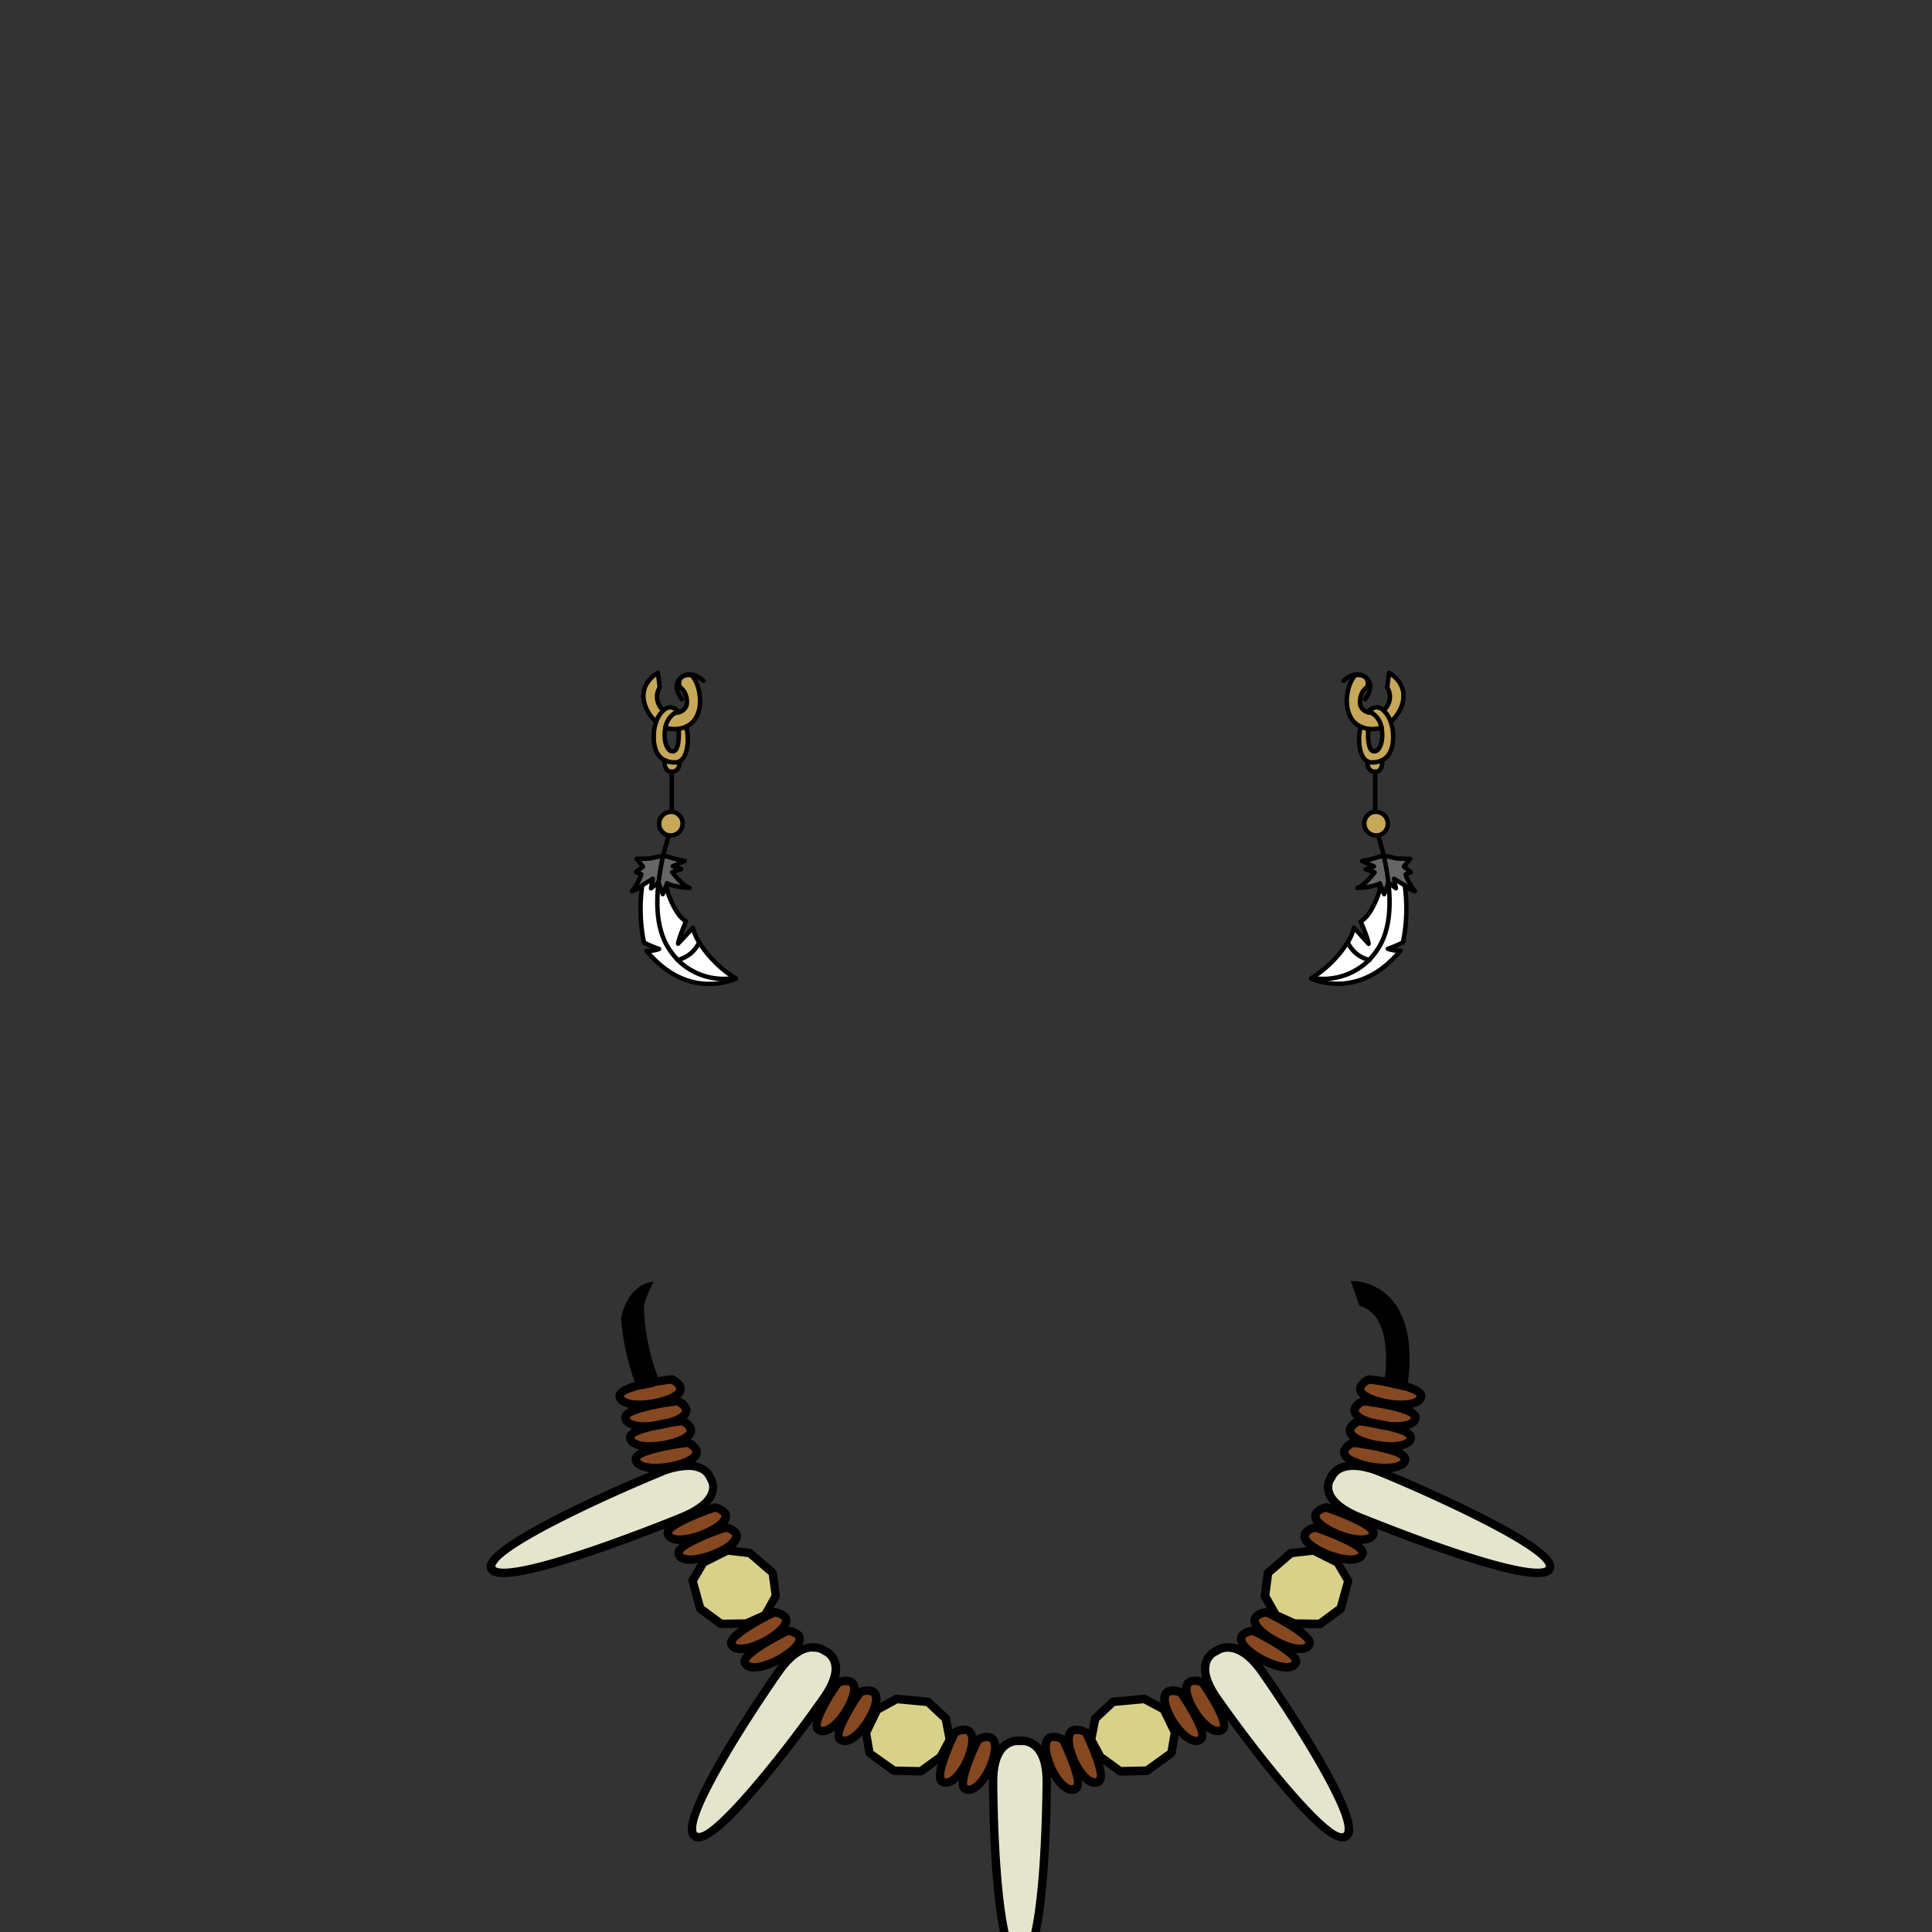 <svg id="jewelry" xmlns="http://www.w3.org/2000/svg" viewBox="0 0 432 432">
  <rect x="0" y="0" width="432" height="432" fill="#333333" stroke="none"/>
  <defs>
    <style>.BUNTAI_BADGER_JEWELRY_BADGER_JEWELRY_1_cls-1{fill:#d8d189;}.BUNTAI_BADGER_JEWELRY_BADGER_JEWELRY_1_cls-2{fill:#e5e5cd;}.BUNTAI_BADGER_JEWELRY_BADGER_JEWELRY_1_cls-3{fill:#864821;}.BUNTAI_BADGER_JEWELRY_BADGER_JEWELRY_1_cls-4{fill:#fff;}.BUNTAI_BADGER_JEWELRY_BADGER_JEWELRY_1_cls-5{fill:#666;}.BUNTAI_BADGER_JEWELRY_BADGER_JEWELRY_1_cls-6{fill:#c7a858;}.BUNTAI_BADGER_JEWELRY_BADGER_JEWELRY_1_cls-7{fill:none;stroke:#000;stroke-linecap:round;stroke-linejoin:round;}</style>
  </defs>
  <polygon class="BUNTAI_BADGER_JEWELRY_BADGER_JEWELRY_1_cls-1" points="207.49 380.58 200.48 379.92 196.12 382.26 193.63 387.41 194.43 392.01 199.89 395.96 205.88 396.1 210.31 392.88 212.38 389.04 211.46 384.31 207.49 380.58" />
  <polygon class="BUNTAI_BADGER_JEWELRY_BADGER_JEWELRY_1_cls-1" points="167.68 347.3 162.66 346.72 157.27 349.42 154.85 353.52 156.57 359.7 161.24 363.15 166.88 363.07 171.07 361.18 173.49 356.91 172.8 351.73 167.68 347.3" />
  <polygon class="BUNTAI_BADGER_JEWELRY_BADGER_JEWELRY_1_cls-1" points="255.87 379.92 248.86 380.58 244.88 384.31 243.96 389.04 246.04 392.88 250.46 396.1 256.46 395.96 261.92 392.01 262.72 387.41 260.23 382.26 255.87 379.92" />
  <polygon class="BUNTAI_BADGER_JEWELRY_BADGER_JEWELRY_1_cls-1" points="299.08 349.42 293.69 346.72 288.67 347.3 283.55 351.73 282.86 356.91 285.27 361.18 289.47 363.07 295.11 363.15 299.78 359.7 301.49 353.52 299.08 349.42" />
  <path class="BUNTAI_BADGER_JEWELRY_BADGER_JEWELRY_1_cls-2" d="M228.06,389.28s-6-1-6,9c0,0,.06,40.22,6,40.22s6-40.22,6-40.22C234.05,388.32,228.06,389.28,228.06,389.28Z" />
  <path class="BUNTAI_BADGER_JEWELRY_BADGER_JEWELRY_1_cls-2" d="M184.46,369.22s-4.47-3.79-10.35,4.59c0,0-23.68,33.85-18.68,36.8s28.76-30.85,28.76-30.85C190.07,371.38,184.46,369.22,184.46,369.22Z" />
  <path class="BUNTAI_BADGER_JEWELRY_BADGER_JEWELRY_1_cls-2" d="M158.82,330.59s-1.5-5.41-11.41-1.33c0,0-40,16.53-37.55,21.49s42.46-11.45,42.46-11.45C162.23,335.22,158.82,330.59,158.82,330.59Z" />
  <path class="BUNTAI_BADGER_JEWELRY_BADGER_JEWELRY_1_cls-2" d="M271.89,369.22s-5.61,2.16.26,10.54c0,0,23.78,33.79,28.77,30.85s-18.68-36.8-18.68-36.8C276.36,365.43,271.89,369.22,271.89,369.22Z" />
  <path class="BUNTAI_BADGER_JEWELRY_BADGER_JEWELRY_1_cls-2" d="M308.94,329.26c-9.91-4.08-11.41,1.33-11.41,1.33s-3.41,4.63,6.5,8.71c0,0,40,16.42,42.46,11.45S308.94,329.26,308.94,329.26Z" />
  <path class="BUNTAI_BADGER_JEWELRY_BADGER_JEWELRY_1_cls-3" d="M190.07,375.94a4,4,0,0,0-2.61.25s-6.45,9.22-4.39,10.56,5.42-2.32,7-5.62S191.18,376.37,190.07,375.94Z" />
  <path class="BUNTAI_BADGER_JEWELRY_BADGER_JEWELRY_1_cls-3" d="M194.93,378.15a4,4,0,0,0-2.61.26s-6.45,9.22-4.39,10.56,5.42-2.32,7-5.63S196,378.59,194.93,378.15Z" />
  <path class="BUNTAI_BADGER_JEWELRY_BADGER_JEWELRY_1_cls-3" d="M216.09,386.83a4,4,0,0,0-2.55.58s-5,9.94-2.78,11,5-3,6.1-6.44S217.25,387.13,216.09,386.83Z" />
  <path class="BUNTAI_BADGER_JEWELRY_BADGER_JEWELRY_1_cls-3" d="M221.23,388.42a4,4,0,0,0-2.55.58s-5,9.94-2.78,11,5-3,6.1-6.45S222.39,388.72,221.23,388.42Z" />
  <path class="BUNTAI_BADGER_JEWELRY_BADGER_JEWELRY_1_cls-3" d="M162.06,338.33a3.81,3.81,0,0,0-2.24-1.26s-11.24,3.72-10.49,5.94,5.84,1.18,9.29-.56S162.65,339.29,162.06,338.33Z" />
  <path class="BUNTAI_BADGER_JEWELRY_BADGER_JEWELRY_1_cls-3" d="M164.45,342.8a3.77,3.77,0,0,0-2.25-1.26s-11.23,3.72-10.49,5.93,5.85,1.19,9.29-.55S165,343.76,164.45,342.8Z" />
  <path class="BUNTAI_BADGER_JEWELRY_BADGER_JEWELRY_1_cls-3" d="M175.48,361.49a3.85,3.85,0,0,0-2.4-1s-10.58,5.09-9.52,7.19,6,.44,9.12-1.72S176.21,362.38,175.48,361.49Z" />
  <path class="BUNTAI_BADGER_JEWELRY_BADGER_JEWELRY_1_cls-3" d="M176.1,364.66s-10.58,5.08-9.51,7.18,6,.45,9.12-1.71,3.53-3.63,2.8-4.51A3.87,3.87,0,0,0,176.1,364.66Z" />
  <path class="BUNTAI_BADGER_JEWELRY_BADGER_JEWELRY_1_cls-3" d="M150.1,322.77c3.78-1,4.68-2.28,4.34-3.33s-1.89-1.68-1.89-1.68-1.49.18-3.39.5c3.68-1,4.58-2.25,4.23-3.3s-1.89-1.67-1.89-1.67-11.85,1.39-11.65,3.7c.16,1.8,3.37,2.2,6.58,1.81-2.86.63-5.63,1.53-5.53,2.66C141.1,323.77,146.32,323.78,150.1,322.77Z" />
  <path class="BUNTAI_BADGER_JEWELRY_BADGER_JEWELRY_1_cls-3" d="M155.71,324.27c-.35-1.06-1.89-1.67-1.89-1.67S142,324,142.17,326.3s5.42,2.32,9.2,1.31S156.05,325.33,155.71,324.27Z" />
  <path class="BUNTAI_BADGER_JEWELRY_BADGER_JEWELRY_1_cls-3" d="M147.78,313.46c3.78-1,4.69-2.28,4.34-3.33s-1.89-1.68-1.89-1.68-11.85,1.39-11.65,3.7S144,314.47,147.78,313.46Z" />
  <path class="BUNTAI_BADGER_JEWELRY_BADGER_JEWELRY_1_cls-3" d="M266.27,375.94c-1.1.43-1.58,1.88,0,5.19s5,7,7,5.62-4.39-10.56-4.39-10.56A4,4,0,0,0,266.27,375.94Z" />
  <path class="BUNTAI_BADGER_JEWELRY_BADGER_JEWELRY_1_cls-3" d="M261.42,378.15c-1.11.44-1.59,1.89,0,5.19s4.94,7,7,5.63S264,378.41,264,378.41A4,4,0,0,0,261.42,378.15Z" />
  <path class="BUNTAI_BADGER_JEWELRY_BADGER_JEWELRY_1_cls-3" d="M240.26,386.83c-1.17.3-1.85,1.68-.77,5.15s3.86,7.52,6.1,6.44-2.78-11-2.78-11A4,4,0,0,0,240.26,386.83Z" />
  <path class="BUNTAI_BADGER_JEWELRY_BADGER_JEWELRY_1_cls-3" d="M235.12,388.42c-1.17.3-1.85,1.67-.77,5.14s3.86,7.53,6.1,6.45-2.78-11-2.78-11A4,4,0,0,0,235.12,388.42Z" />
  <path class="BUNTAI_BADGER_JEWELRY_BADGER_JEWELRY_1_cls-3" d="M296.53,337.07a3.81,3.81,0,0,0-2.24,1.26c-.59,1,0,2.38,3.44,4.12s8.55,2.77,9.29.56S296.53,337.07,296.53,337.07Z" />
  <path class="BUNTAI_BADGER_JEWELRY_BADGER_JEWELRY_1_cls-3" d="M294.14,341.54a3.75,3.75,0,0,0-2.24,1.26c-.59,1,0,2.38,3.44,4.12s8.55,2.77,9.29.55S294.14,341.54,294.14,341.54Z" />
  <path class="BUNTAI_BADGER_JEWELRY_BADGER_JEWELRY_1_cls-3" d="M283.27,360.53a3.87,3.87,0,0,0-2.41,1c-.72.89-.35,2.36,2.8,4.51s8.06,3.82,9.13,1.72S283.27,360.53,283.27,360.53Z" />
  <path class="BUNTAI_BADGER_JEWELRY_BADGER_JEWELRY_1_cls-3" d="M280.24,364.66a3.85,3.85,0,0,0-2.4,1c-.73.88-.36,2.36,2.8,4.51s8.05,3.82,9.12,1.71S280.24,364.66,280.24,364.66Z" />
  <path class="BUNTAI_BADGER_JEWELRY_BADGER_JEWELRY_1_cls-3" d="M302.53,322.6s-1.54.61-1.89,1.67.56,2.33,4.34,3.34,9,1,9.2-1.31S302.53,322.6,302.53,322.6Z" />
  <path class="BUNTAI_BADGER_JEWELRY_BADGER_JEWELRY_1_cls-3" d="M306.12,308.45s-1.55.62-1.89,1.68.56,2.32,4.33,3.33,9,1,9.2-1.31S306.12,308.45,306.12,308.45Z" />
  <path class="BUNTAI_BADGER_JEWELRY_BADGER_JEWELRY_1_cls-3" d="M304.85,313.29s-1.55.61-1.89,1.67.55,2.3,4.23,3.3c-1.9-.32-3.39-.5-3.39-.5s-1.54.62-1.89,1.68.56,2.32,4.34,3.33,9,1,9.2-1.31c.1-1.13-2.67-2-5.53-2.66,3.2.39,6.42,0,6.57-1.81C316.69,314.68,304.85,313.29,304.85,313.29Z" />
  <path d="M228.06,439.44c-2.14,0-4.77-2.38-6.17-21-.75-10-.77-20.08-.77-20.18,0-4.09,1-7,2.88-8.62a5.64,5.64,0,0,1,4.06-1.33,5.58,5.58,0,0,1,4.05,1.33c1.91,1.63,2.88,4.53,2.88,8.62,0,.1,0,10.21-.77,20.18C232.82,437.06,230.19,439.44,228.06,439.44Zm-.44-49.24a3.71,3.71,0,0,0-2.42.92c-1.44,1.25-2.2,3.72-2.2,7.16,0,.1,0,10.14.77,20.05,1.41,18.68,4,19.22,4.29,19.22s2.87-.54,4.28-19.22c.74-9.91.77-19.95.77-20.05,0-3.44-.76-5.91-2.2-7.16a3.61,3.61,0,0,0-2.71-.91,1.4,1.4,0,0,1-.29,0Z" />
  <path d="M156.14,411.74a2.26,2.26,0,0,1-2.26-1.89c-1.41-6.5,17.32-33.52,19.46-36.58,2.46-3.51,5-5.46,7.64-5.8a5.57,5.57,0,0,1,4,.93,5,5,0,0,1,2.64,3.08c.72,2.36-.16,5.33-2.61,8.82-.06.09-6,8.57-12.56,16.58C162.52,409.06,158.31,411.74,156.14,411.74Zm25.63-42.43a4.22,4.22,0,0,0-.6,0c-2,.28-4.19,2-6.29,5-8.21,11.75-20.1,30.79-19.16,35.1.06.27.15.33.18.34a.77.77,0,0,0,.4.1c3.33,0,16.37-15.39,27.12-30.67,2.06-2.94,2.88-5.41,2.36-7.16a3.14,3.14,0,0,0-1.67-2,.79.79,0,0,1-.25-.15A3.54,3.54,0,0,0,181.77,369.31Z" />
  <path d="M112.59,352.64c-2.32,0-3.18-.66-3.58-1.47a2.17,2.17,0,0,1,0-1.77c2.31-6.08,34.42-19.5,38.07-21,4.29-1.77,7.68-2.07,10.08-.9a5,5,0,0,1,2.54,2.69,4.67,4.67,0,0,1,.48,3.67c-.68,2.43-3.19,4.56-7.47,6.32-.1,0-10.15,4.16-20.37,7.61C121.48,351.44,115.72,352.64,112.59,352.64Zm41.21-23.95a16.12,16.12,0,0,0-6,1.45c-14.05,5.8-35.5,15.9-37,19.93a.48.48,0,0,0,0,.27c.05.09,1.38,2.28,21-4.34,10.17-3.44,20.17-7.53,20.27-7.58,4.62-1.9,6-3.81,6.37-5.08a2.67,2.67,0,0,0-.27-2.18.94.94,0,0,1-.15-.3,3.08,3.08,0,0,0-1.66-1.7A5.79,5.79,0,0,0,153.8,328.69Z" />
  <path d="M205.88,397h0l-6-.14a.91.91,0,0,1-.53-.18l-5.47-3.94a.93.93,0,0,1-.37-.61l-.8-4.6a.87.87,0,0,1,.08-.57l2.49-5.15a1.08,1.08,0,0,1,.4-.42l4.37-2.34a1,1,0,0,1,.53-.11l7,.66a1,1,0,0,1,.56.25l4,3.73a1,1,0,0,1,.28.51l.92,4.73a.92.92,0,0,1-.1.63l-2.07,3.84a.93.93,0,0,1-.28.31l-4.42,3.22A1,1,0,0,1,205.88,397Zm-5.68-2,5.39.12,4-2.9,1.81-3.35-.79-4.1-3.52-3.3-6.4-.6L196.83,383l-2.22,4.6.68,3.92Z" />
  <path d="M161.24,364.09a.94.94,0,0,1-.56-.18L156,360.46a1,1,0,0,1-.35-.51L154,353.77A.93.93,0,0,1,154,353l2.42-4.1a.87.87,0,0,1,.39-.37l5.39-2.69a1,1,0,0,1,.53-.09l5,.57a1,1,0,0,1,.51.23l5.13,4.42a1,1,0,0,1,.32.59l.68,5.18a.93.93,0,0,1-.11.59l-2.41,4.27a.9.9,0,0,1-.44.4l-4.19,1.89a1,1,0,0,1-.38.08l-5.64.08Zm-3.85-5,4.15,3.07,5.13-.07,3.74-1.68,2.1-3.73-.6-4.51-4.63-4-4.45-.52-4.89,2.45-2.07,3.51Z" />
  <path d="M300.21,411.74c-2.17,0-6.38-2.68-16.28-14.86-6.51-8-12.49-16.49-12.55-16.58-2.45-3.49-3.33-6.46-2.61-8.82a5,5,0,0,1,2.63-3.08,5.62,5.62,0,0,1,4-.93c2.61.34,5.18,2.29,7.64,5.8,2.14,3.06,20.87,30.08,19.46,36.58a2.29,2.29,0,0,1-1.07,1.57A2.26,2.26,0,0,1,300.21,411.74Zm-28-41.65a3.14,3.14,0,0,0-1.67,2c-.51,1.75.31,4.22,2.37,7.16,11.24,16,25,32.08,27.51,30.57,0,0,.13-.07.19-.34.93-4.31-10.95-23.35-19.16-35.1-2.1-3-4.28-4.72-6.3-5a3.64,3.64,0,0,0-2.68.59A1,1,0,0,1,272.23,370.09Zm-.34-.87h0Z" />
  <path d="M343.75,352.64c-3.12,0-8.88-1.2-19.71-4.86-10.22-3.45-20.27-7.57-20.37-7.61-4.28-1.76-6.79-3.89-7.47-6.32a4.68,4.68,0,0,1,.47-3.67,5.07,5.07,0,0,1,2.55-2.69c2.39-1.17,5.78-.87,10.08.9,3.65,1.51,35.76,14.93,38.06,21a2.17,2.17,0,0,1,0,1.77C346.94,352,346.07,352.64,343.75,352.64Zm-45.46-21.49a2.71,2.71,0,0,0-.26,2.23c.37,1.26,1.77,3.16,6.36,5.05.1,0,10.1,4.13,20.26,7.57,19.61,6.62,20.94,4.43,21,4.34a.48.48,0,0,0,0-.27c-1.53-4-23-14.13-37-19.93-4.65-1.92-7.18-1.59-8.48-1a3.17,3.17,0,0,0-1.67,1.7A1.11,1.11,0,0,1,298.29,331.15Zm-.76-.56h0Z" />
  <path d="M250.46,397a1,1,0,0,1-.55-.18l-4.42-3.22a.84.84,0,0,1-.28-.31l-2.08-3.84a1,1,0,0,1-.09-.63l.92-4.73a.89.89,0,0,1,.28-.51l4-3.73a1,1,0,0,1,.55-.25l7-.66a1,1,0,0,1,.53.11l4.37,2.34a1.08,1.08,0,0,1,.4.42l2.49,5.15a.87.87,0,0,1,.08.57l-.8,4.6a1,1,0,0,1-.38.61L257,396.72a.91.91,0,0,1-.53.18l-6,.14Zm-3.69-4.8,4,2.9,5.39-.12,4.91-3.55.68-3.92-2.23-4.6-3.84-2.06-6.4.6-3.52,3.3-.8,4.1Z" />
  <path d="M295.11,364.09h0l-5.64-.08a1,1,0,0,1-.37-.08L284.89,362a.9.9,0,0,1-.44-.4L282,357.37a.93.93,0,0,1-.11-.59l.68-5.18a.92.92,0,0,1,.32-.59l5.12-4.42a1,1,0,0,1,.51-.23l5-.57a1,1,0,0,1,.53.09l5.39,2.69a.93.93,0,0,1,.39.37l2.42,4.1a.93.93,0,0,1,.09.73L300.69,360a1,1,0,0,1-.35.51l-4.67,3.45A.94.94,0,0,1,295.11,364.09Zm-5.43-2,5.12.07,4.15-3.07,1.53-5.48-2.07-3.51-4.89-2.45-4.45.52-4.64,4-.59,4.51,2.1,3.73Z" />
  <path d="M184,388a2.71,2.71,0,0,1-1.49-.44,1.82,1.82,0,0,1-.78-1.22c-.53-2.71,4-9.36,4.92-10.67a.91.91,0,0,1,.38-.32,4.84,4.84,0,0,1,3.35-.27,2.42,2.42,0,0,1,1.4,1.4c.47,1.18.17,2.84-.9,5.08-1.23,2.58-3.64,5.66-6,6.31A3.09,3.09,0,0,1,184,388Zm4-11c-2.79,4-4.85,8.22-4.45,9.06a1.1,1.1,0,0,0,.8,0c1.45-.41,3.56-2.75,4.79-5.32,1.12-2.32,1-3.27.84-3.57a.5.5,0,0,0-.33-.33A2.67,2.67,0,0,0,188.08,377Z" />
  <path d="M188.9,390.2a2.71,2.71,0,0,1-1.49-.44,1.81,1.81,0,0,1-.78-1.22c-.53-2.72,4-9.37,4.92-10.67a.85.85,0,0,1,.38-.32,4.82,4.82,0,0,1,3.35-.28,2.44,2.44,0,0,1,1.4,1.4c.46,1.19.17,2.85-.9,5.08-1.24,2.58-3.64,5.66-6,6.32A3.48,3.48,0,0,1,188.9,390.2Zm4-11c-2.78,4-4.84,8.21-4.44,9.05a1.07,1.07,0,0,0,.79,0c1.46-.41,3.57-2.74,4.8-5.32,1.11-2.32,1-3.27.84-3.57a.54.54,0,0,0-.33-.33A2.75,2.75,0,0,0,192.93,379.18Z" />
  <path d="M211.52,399.54a2.81,2.81,0,0,1-1.17-.26,1.86,1.86,0,0,1-.95-1.12c-.9-2.64,2.59-9.77,3.3-11.17a.9.9,0,0,1,.34-.38,4.72,4.72,0,0,1,3.28-.69,2.47,2.47,0,0,1,1.59,1.21c.63,1.12.58,2.79-.15,5.13-.84,2.69-2.75,6-5,7A3.21,3.21,0,0,1,211.52,399.54Zm2.73-11.45c-2.13,4.29-3.57,8.78-3,9.52a1.06,1.06,0,0,0,.82-.07c1.37-.6,3.1-3.17,3.93-5.84.76-2.43.47-3.36.31-3.64a.62.62,0,0,0-.41-.31A2.75,2.75,0,0,0,214.25,388.09Z" />
  <path d="M216.66,401.13a2.67,2.67,0,0,1-1.17-.27,1.83,1.83,0,0,1-1-1.12c-.9-2.63,2.59-9.76,3.3-11.17a1,1,0,0,1,.34-.37,4.79,4.79,0,0,1,3.28-.69,2.44,2.44,0,0,1,1.59,1.21c.63,1.12.58,2.79-.15,5.12-.83,2.7-2.75,6-5,7A3.11,3.11,0,0,1,216.66,401.13Zm2.74-11.45c-2.14,4.28-3.58,8.77-3.05,9.52a1,1,0,0,0,.82-.08c1.37-.59,3.1-3.16,3.93-5.84.76-2.42.47-3.35.31-3.63a.59.59,0,0,0-.41-.31A2.64,2.64,0,0,0,219.4,389.68Z" />
  <path d="M152,345.21a5.3,5.3,0,0,1-2-.34,2.55,2.55,0,0,1-1.54-1.56,1.75,1.75,0,0,1,.12-1.35c1.23-2.45,9.35-5.25,11-5.78a.9.9,0,0,1,.46,0,4.55,4.55,0,0,1,2.88,1.69,2.22,2.22,0,0,1,.25,1.83c-.35,1.23-1.68,2.42-4.07,3.62A17.18,17.18,0,0,1,152,345.21Zm-1.75-2.43a.73.73,0,0,0,.43.35c1.37.56,4.74-.12,7.51-1.52,2.61-1.32,3-2.21,3.11-2.46a.38.38,0,0,0-.05-.33,2.55,2.55,0,0,0-1.38-.77C155.05,339.67,150.66,341.83,150.25,342.78Z" />
  <path d="M154.39,349.68a5.36,5.36,0,0,1-2-.34,2.58,2.58,0,0,1-1.53-1.57,1.75,1.75,0,0,1,.12-1.35c1.23-2.45,9.35-5.24,11-5.77a.9.9,0,0,1,.46,0,4.6,4.6,0,0,1,2.88,1.69,2.28,2.28,0,0,1,.25,1.84c-.35,1.23-1.68,2.41-4.07,3.62A17.18,17.18,0,0,1,154.39,349.68Zm-1.75-2.43a.76.76,0,0,0,.43.35c1.37.55,4.73-.13,7.51-1.52,2.61-1.32,3-2.22,3.1-2.46a.35.35,0,0,0,0-.33,2.54,2.54,0,0,0-1.39-.77C157.44,344.14,153,346.3,152.64,347.25Z" />
  <path d="M165.64,369.63a4.66,4.66,0,0,1-1.15-.13,2.62,2.62,0,0,1-1.77-1.36,1.7,1.7,0,0,1-.07-1.37c.88-2.59,8.5-6.36,10-7.09a.89.89,0,0,1,.45-.09,4.65,4.65,0,0,1,3.09,1.3,2.28,2.28,0,0,1,.51,1.81c-.18,1.26-1.33,2.6-3.51,4.08S168,369.63,165.64,369.63Zm-1.2-2.28a.81.81,0,0,0,.52.32c1.44.37,4.67-.73,7.19-2.44,2.37-1.62,2.66-2.55,2.7-2.8a.42.42,0,0,0-.09-.34,2.78,2.78,0,0,0-1.51-.6C168.74,363.69,164.71,366.37,164.44,367.35Z" />
  <path d="M168.66,373.76a4.19,4.19,0,0,1-1.14-.14,2.58,2.58,0,0,1-1.77-1.35,1.7,1.7,0,0,1-.07-1.37c.88-2.59,8.5-6.36,10-7.09a1,1,0,0,1,.46-.09,4.68,4.68,0,0,1,3.09,1.3,2.32,2.32,0,0,1,.51,1.81c-.18,1.26-1.33,2.6-3.51,4.08S171,373.76,168.66,373.76Zm-1.19-2.28a.81.81,0,0,0,.52.32c1.45.37,4.67-.73,7.19-2.45,2.36-1.61,2.66-2.54,2.7-2.79a.39.39,0,0,0-.1-.34,2.65,2.65,0,0,0-1.5-.6C171.77,367.82,167.74,370.5,167.47,371.48Z" />
  <path d="M145.33,324.36a7.69,7.69,0,0,1-4.26-1,2.46,2.46,0,0,1-1.11-1.84c-.23-2.66,6.66-4,12.48-4.71a.92.92,0,0,1,.46.06,4.41,4.41,0,0,1,2.43,2.25,2.25,2.25,0,0,1-.17,1.81c-.61,1.13-2.19,2-4.82,2.73A20.06,20.06,0,0,1,145.33,324.36Zm-3.48-2.91a.62.62,0,0,0,.31.39c1.18.83,4.63.84,7.7,0,2.81-.75,3.48-1.52,3.64-1.81a.35.35,0,0,0,0-.32,2.37,2.37,0,0,0-1.14-1C147.27,319.35,142.44,320.6,141.85,321.45Z" />
  <path d="M146.6,329.2a7.69,7.69,0,0,1-4.26-1,2.48,2.48,0,0,1-1.11-1.84c-.23-2.67,6.66-4,12.48-4.72a1,1,0,0,1,.46.06A4.4,4.4,0,0,1,156.6,324a2.25,2.25,0,0,1-.17,1.81c-.61,1.13-2.19,2-4.82,2.73A20.06,20.06,0,0,1,146.6,329.2Zm-3.48-2.91a.65.65,0,0,0,.31.39c1.18.82,4.63.83,7.69,0,2.82-.76,3.49-1.52,3.65-1.81a.35.35,0,0,0,0-.32,2.37,2.37,0,0,0-1.14-1C148.54,324.19,143.71,325.43,143.12,326.29Z" />
  <path d="M143,315.05a7.65,7.65,0,0,1-4.26-1,2.47,2.47,0,0,1-1.12-1.84c-.23-2.66,6.66-4,12.48-4.71a.89.89,0,0,1,.46.06,4.42,4.42,0,0,1,2.44,2.25,2.25,2.25,0,0,1-.17,1.81c-.62,1.14-2.2,2-4.82,2.73A20.12,20.12,0,0,1,143,315.05Zm-3.49-2.91a.7.7,0,0,0,.31.39c1.18.83,4.64.84,7.7,0,2.82-.75,3.49-1.52,3.65-1.81a.38.38,0,0,0,0-.32,2.44,2.44,0,0,0-1.15-1C145,310,140.13,311.29,139.53,312.14Z" />
  <path d="M144.29,319.89a7.65,7.65,0,0,1-4.26-1,2.49,2.49,0,0,1-1.12-1.84c-.23-2.67,6.66-4,12.48-4.72a1,1,0,0,1,.46.06,4.41,4.41,0,0,1,2.44,2.26,2.23,2.23,0,0,1-.17,1.8c-.62,1.14-2.2,2-4.82,2.74A20.12,20.12,0,0,1,144.29,319.89ZM140.8,317a.74.74,0,0,0,.31.39c1.18.82,4.64.83,7.7,0,2.82-.76,3.49-1.52,3.65-1.81a.38.38,0,0,0,0-.32,2.44,2.44,0,0,0-1.15-1C146.23,314.88,141.4,316.12,140.8,317Z" />
  <path d="M272.31,388a3.21,3.21,0,0,1-.9-.13c-2.35-.65-4.75-3.73-6-6.31-1.07-2.24-1.36-3.9-.89-5.08a2.42,2.42,0,0,1,1.4-1.4,4.84,4.84,0,0,1,3.35.27,1,1,0,0,1,.38.32c.91,1.31,5.44,8,4.92,10.67a1.79,1.79,0,0,1-.79,1.22A2.65,2.65,0,0,1,272.31,388Zm-5.2-11.24a1.29,1.29,0,0,0-.49.08.53.53,0,0,0-.34.33c-.11.3-.27,1.25.84,3.57,1.24,2.57,3.34,4.91,4.8,5.32a.91.91,0,0,0,.84-.08c.36-.78-1.71-5-4.49-9A3.86,3.86,0,0,0,267.11,376.74Z" />
  <path d="M267.45,390.2a3.62,3.62,0,0,1-.9-.13c-2.34-.66-4.75-3.74-6-6.32-1.07-2.23-1.37-3.89-.9-5.08a2.44,2.44,0,0,1,1.4-1.4,4.82,4.82,0,0,1,3.35.28.91.91,0,0,1,.38.32c.91,1.3,5.45,7.95,4.92,10.67a1.84,1.84,0,0,1-.78,1.22A2.71,2.71,0,0,1,267.45,390.2ZM262.25,379a1.33,1.33,0,0,0-.49.08.58.58,0,0,0-.34.33c-.11.3-.27,1.25.85,3.57,1.23,2.58,3.34,4.91,4.79,5.32a1,1,0,0,0,.85-.07c.35-.79-1.71-5-4.49-9A3.63,3.63,0,0,0,262.25,379Z" />
  <path d="M244.83,399.54a3.26,3.26,0,0,1-1.27-.27c-2.22-1-4.14-4.32-5-7-.73-2.34-.78-4-.15-5.13a2.44,2.44,0,0,1,1.59-1.21,4.79,4.79,0,0,1,3.28.69,1,1,0,0,1,.34.38c.71,1.4,4.2,8.53,3.3,11.17a1.86,1.86,0,0,1-.95,1.12A2.81,2.81,0,0,1,244.83,399.54Zm-4.06-11.82a1.27,1.27,0,0,0-.28,0,.62.62,0,0,0-.41.31c-.16.28-.45,1.21.31,3.64.83,2.67,2.56,5.24,3.93,5.84a.94.94,0,0,0,.86,0c.49-.7-1-5.19-3.09-9.48A3.29,3.29,0,0,0,240.77,387.72Z" />
  <path d="M239.68,401.13a3.1,3.1,0,0,1-1.26-.28c-2.22-1-4.14-4.31-5-7-.73-2.33-.78-4-.15-5.12a2.42,2.42,0,0,1,1.58-1.21,4.81,4.81,0,0,1,3.29.69,1,1,0,0,1,.34.37c.71,1.41,4.2,8.54,3.3,11.17a1.83,1.83,0,0,1-.95,1.12A2.68,2.68,0,0,1,239.68,401.13Zm-4.05-11.83a.82.82,0,0,0-.28,0,.59.59,0,0,0-.41.31c-.16.28-.45,1.21.31,3.63.83,2.68,2.55,5.25,3.92,5.84a.94.94,0,0,0,.87,0c.49-.71-1-5.2-3.09-9.48A3.3,3.3,0,0,0,235.63,389.3Z" />
  <path d="M304.35,345.21a17.14,17.14,0,0,1-7-1.92c-2.39-1.2-3.72-2.39-4.07-3.62a2.26,2.26,0,0,1,.24-1.83,4.54,4.54,0,0,1,2.89-1.69.9.9,0,0,1,.46,0c1.61.53,9.74,3.33,11,5.78a1.71,1.71,0,0,1,.13,1.35,2.55,2.55,0,0,1-1.54,1.56A5.34,5.34,0,0,1,304.35,345.21Zm-7.87-7.16a2.62,2.62,0,0,0-1.39.77.38.38,0,0,0,0,.33c.07.25.5,1.14,3.11,2.46,2.77,1.4,6.14,2.08,7.5,1.52a.72.72,0,0,0,.44-.35C305.69,341.83,301.29,339.67,296.48,338.05Z" />
  <path d="M302,349.67a17.25,17.25,0,0,1-7.08-1.91c-2.39-1.2-3.72-2.39-4.07-3.62a2.25,2.25,0,0,1,.25-1.84,4.6,4.6,0,0,1,2.88-1.69,1,1,0,0,1,.46,0c1.62.53,9.74,3.32,11,5.77a1.75,1.75,0,0,1,.12,1.35,2.57,2.57,0,0,1-1.54,1.57A5.25,5.25,0,0,1,302,349.67Zm-7.91-7.15a2.55,2.55,0,0,0-1.38.77.38.38,0,0,0,0,.33c.07.24.5,1.14,3.11,2.46,2.77,1.39,6.14,2.08,7.51,1.52a.76.76,0,0,0,.43-.35C303.3,346.3,298.91,344.14,294.09,342.52Z" />
  <path d="M290.71,369.63c-2.33,0-5.41-1.37-7.58-2.85s-3.32-2.82-3.5-4.08a2.28,2.28,0,0,1,.51-1.81,4.65,4.65,0,0,1,3.09-1.3.89.89,0,0,1,.45.09c1.52.73,9.14,4.5,10,7.09a1.78,1.78,0,0,1-.07,1.37,2.64,2.64,0,0,1-1.77,1.36A4.71,4.71,0,0,1,290.71,369.63Zm-7.61-8.14a2.75,2.75,0,0,0-1.51.6.38.38,0,0,0-.09.34c0,.25.33,1.18,2.7,2.8,2.52,1.71,5.73,2.82,7.19,2.44a.81.81,0,0,0,.52-.32C291.64,366.37,287.61,363.69,283.1,361.49Z" />
  <path d="M287.68,373.76c-2.33,0-5.41-1.37-7.57-2.85s-3.33-2.82-3.51-4.08a2.28,2.28,0,0,1,.51-1.81,4.66,4.66,0,0,1,3.09-1.3.89.89,0,0,1,.45.09c1.52.73,9.14,4.5,10,7.09a1.7,1.7,0,0,1-.07,1.37,2.6,2.6,0,0,1-1.77,1.35A4.27,4.27,0,0,1,287.68,373.76Zm-7.61-8.14a2.71,2.71,0,0,0-1.51.6.41.41,0,0,0-.09.34c0,.25.33,1.18,2.7,2.79s5.75,2.82,7.19,2.45a.81.81,0,0,0,.52-.32C288.61,370.5,284.58,367.82,280.07,365.62Z" />
  <path d="M311,324.36a20.12,20.12,0,0,1-5-.68c-2.62-.7-4.2-1.6-4.82-2.73a2.25,2.25,0,0,1-.17-1.81,4.45,4.45,0,0,1,2.44-2.25.9.9,0,0,1,.46-.06c5.82.68,12.71,2.05,12.48,4.71a2.44,2.44,0,0,1-1.12,1.84A7.65,7.65,0,0,1,311,324.36ZM304,318.73a2.37,2.37,0,0,0-1.14,1,.37.37,0,0,0,0,.32c.16.29.84,1.06,3.65,1.81,3.06.81,6.52.81,7.7,0a.7.7,0,0,0,.31-.39C313.91,320.6,309.08,319.35,304,318.73Z" />
  <path d="M309.75,329.2a20,20,0,0,1-5-.68c-2.63-.7-4.21-1.6-4.82-2.73a2.22,2.22,0,0,1-.18-1.81,4.44,4.44,0,0,1,2.44-2.26,1,1,0,0,1,.46-.06c5.82.68,12.71,2,12.48,4.72a2.46,2.46,0,0,1-1.12,1.84A7.63,7.63,0,0,1,309.75,329.2Zm-7.07-5.63a2.37,2.37,0,0,0-1.14,1,.37.37,0,0,0,0,.32c.16.29.84,1.05,3.65,1.81,3.07.81,6.52.8,7.7,0a.69.69,0,0,0,.31-.39C312.63,325.43,307.81,324.19,302.68,323.57Z" />
  <path d="M313.33,315.05a20.12,20.12,0,0,1-5-.68c-2.63-.7-4.2-1.59-4.82-2.73a2.25,2.25,0,0,1-.17-1.81,4.42,4.42,0,0,1,2.44-2.25.87.87,0,0,1,.45-.06c5.82.68,12.71,2.05,12.48,4.71a2.46,2.46,0,0,1-1.11,1.84A7.67,7.67,0,0,1,313.33,315.05Zm-7.07-5.63a2.37,2.37,0,0,0-1.14,1,.38.38,0,0,0,0,.32c.16.29.83,1.06,3.65,1.81,3.06.82,6.51.81,7.69,0a.62.62,0,0,0,.31-.39C316.22,311.29,311.39,310,306.26,309.42Z" />
  <path d="M312.06,319.89a20.12,20.12,0,0,1-5-.68c-2.63-.7-4.2-1.6-4.82-2.74a2.23,2.23,0,0,1-.17-1.8,4.41,4.41,0,0,1,2.44-2.26,1,1,0,0,1,.46-.06c5.82.68,12.71,2,12.47,4.72a2.48,2.48,0,0,1-1.11,1.84A7.67,7.67,0,0,1,312.06,319.89ZM305,314.26a2.37,2.37,0,0,0-1.14,1,.38.38,0,0,0,0,.32c.16.29.83,1.05,3.65,1.81,3.06.81,6.52.8,7.7,0a.66.66,0,0,0,.3-.39C315,316.12,310.12,314.88,305,314.26Z" />
  <path d="M314.78,309.15c0,.24-.06.39-.07.44a2,2,0,0,1-.15.49,2.27,2.27,0,0,1-.48.77l-.05.06-4.36-1a2.26,2.26,0,0,1-.13-1,1.84,1.84,0,0,1,0-.33c0-.19.07-.4.1-.63a27.16,27.16,0,0,0,.28-3.47c0-.21,0-.43,0-.65,0-3.25-.53-7.16-2.51-9.61A6.68,6.68,0,0,0,304,292c-.39-1-.74-2.1-1.07-3.17-.33-.8-.64-1.6-.94-2.41a12.4,12.4,0,0,1,9.55,4.58C316.37,297,315.14,306.93,314.78,309.15Z" />
  <path d="M147,308a2.37,2.37,0,0,1-.11,1,2.42,2.42,0,0,1-.62,1.06l-2.83.61a2.5,2.5,0,0,1-1-.72,2.42,2.42,0,0,1-.48-.78.36.36,0,0,0,0-.07,59,59,0,0,1-2.22-8,48.51,48.51,0,0,1-.86-6.12v-.05c0-.64,1.32-7.55,7.24-8.37-.71,1.77-2.14,3.93-2.11,6.2a48.42,48.42,0,0,0,2.88,14.57A2.87,2.87,0,0,1,147,308Z" />
  <path class="BUNTAI_BADGER_JEWELRY_BADGER_JEWELRY_1_cls-4" d="M164.36,218.69a14.53,14.53,0,0,1-12.85-4,7.11,7.11,0,0,0,4.82-3.91A26.12,26.12,0,0,0,164.36,218.69Z" />
  <path class="BUNTAI_BADGER_JEWELRY_BADGER_JEWELRY_1_cls-4" d="M164.54,218.81c-2.44,1-11.58,3.89-20-6.25a7.22,7.22,0,0,0,2.81-.4,33.51,33.51,0,0,1-3.37-1.42,37.36,37.36,0,0,1-.4-12.78L146,196.5l-.4,2.12,1.64-1.3c-.58,5-.38,10.55,2.2,14.63a16.19,16.19,0,0,0,2.1,2.7,14.53,14.53,0,0,0,12.85,4Z" />
  <path class="BUNTAI_BADGER_JEWELRY_BADGER_JEWELRY_1_cls-5" d="M149.1,191.5a23.64,23.64,0,0,0,4,1l-2.68,1.21,1.85.66-2,.66s2.31,3.05,3.87,3.5c-3.54-.09-5-1-5-1l-1,2.38-1-2.61a53.81,53.81,0,0,1,1-5.82Z" />
  <path class="BUNTAI_BADGER_JEWELRY_BADGER_JEWELRY_1_cls-4" d="M148.2,199.93l1-2.38.06,1.73s1.66,5.4,4.19,6.76c-1.77,4.15-1.77,5-1.77,5l3.28-3.63a10.24,10.24,0,0,0,1.42,3.33,7.11,7.11,0,0,1-4.82,3.91,16.19,16.19,0,0,1-2.1-2.7c-2.58-4.08-2.78-9.66-2.2-14.63Z" />
  <path class="BUNTAI_BADGER_JEWELRY_BADGER_JEWELRY_1_cls-5" d="M148.25,191.5a53.81,53.81,0,0,0-1,5.82l-1.64,1.3.4-2.12L143.6,198a6,6,0,0,1-2.27,1.32,11.85,11.85,0,0,0,2.07-3.74l-1.16-.51,1.56-1.26-1.41-1.72s2.67-.05,3-.1,2-.45,2-.45Z" />
  <path class="BUNTAI_BADGER_JEWELRY_BADGER_JEWELRY_1_cls-6" d="M150.2,181.5a2.66,2.66,0,0,1-.17,5.31,2.15,2.15,0,0,1-.45,0,2.66,2.66,0,0,1,.45-5.28Z" />
  <path class="BUNTAI_BADGER_JEWELRY_BADGER_JEWELRY_1_cls-6" d="M148.63,170a5.18,5.18,0,0,0,2.31.48,2.14,2.14,0,0,0,1-.25c0,.15,0,2.33-1.76,2.33s-1.57-2.56-1.57-2.56Z" />
  <path class="BUNTAI_BADGER_JEWELRY_BADGER_JEWELRY_1_cls-6" d="M147.09,150.45a13.3,13.3,0,0,1,.42,3.28,3.89,3.89,0,0,0,0,4.14,2.54,2.54,0,0,0,.83.92,6.13,6.13,0,0,0-1.67,2.6C143.66,158.7,142.09,153.53,147.09,150.45Z" />
  <path class="BUNTAI_BADGER_JEWELRY_BADGER_JEWELRY_1_cls-6" d="M150.9,159.42h0a4.78,4.78,0,0,0-2.1,3.24c-.53,2.51.35,5.32,1.62,5.32s1.43-3.27,1.34-5h.1a5.9,5.9,0,0,0,1.57-.48c.69,2.29.54,6.65-1.46,7.75a2.14,2.14,0,0,1-1,.25,5.18,5.18,0,0,1-2.31-.48c-1.71-.83-2.58-2.78-2.46-5.73a9.36,9.36,0,0,1,.53-2.88,6.13,6.13,0,0,1,1.67-2.6,2.17,2.17,0,0,1,1.53-.63,2.59,2.59,0,0,1,1.86,1.1,3.71,3.71,0,0,1-.82.15Z" />
  <path class="BUNTAI_BADGER_JEWELRY_BADGER_JEWELRY_1_cls-6" d="M154.59,151c2.26,2.17,3.33,9.47-1.17,11.53a5.9,5.9,0,0,1-1.57.48h-.1a5.89,5.89,0,0,1-3-.31,4.78,4.78,0,0,1,2.1-3.24h.05a3.71,3.71,0,0,0,.82-.15,2.3,2.3,0,0,0,1.85-2.16c0-2.66-1.64-3.47-1.64-3.47S151,150.58,154.59,151Z" />
  <path class="BUNTAI_BADGER_JEWELRY_BADGER_JEWELRY_1_cls-7" d="M146.7,161.39c-3-2.69-4.61-7.86.39-10.94.34,2.25.42,3.28.42,3.28a3.89,3.89,0,0,0,0,4.14,2.54,2.54,0,0,0,.83.92" />
  <path class="BUNTAI_BADGER_JEWELRY_BADGER_JEWELRY_1_cls-7" d="M150.94,159.41a3.71,3.71,0,0,0,.82-.15,2.3,2.3,0,0,0,1.85-2.16c0-2.66-1.64-3.47-1.64-3.47s-1-3,2.62-2.68c2.26,2.17,3.33,9.47-1.17,11.53a5.9,5.9,0,0,1-1.57.48h-.1a5.89,5.89,0,0,1-3-.31" />
  <path class="BUNTAI_BADGER_JEWELRY_BADGER_JEWELRY_1_cls-7" d="M153.42,162.48c.69,2.29.54,6.65-1.46,7.75a2.14,2.14,0,0,1-1,.25,5.18,5.18,0,0,1-2.31-.48c-1.71-.83-2.58-2.78-2.46-5.73a9.36,9.36,0,0,1,.53-2.88,6.13,6.13,0,0,1,1.67-2.6,2.17,2.17,0,0,1,1.53-.63,2.59,2.59,0,0,1,1.86,1.1" />
  <path class="BUNTAI_BADGER_JEWELRY_BADGER_JEWELRY_1_cls-7" d="M151.75,163c.09,1.74.07,5-1.34,5s-2.15-2.81-1.62-5.32a4.78,4.78,0,0,1,2.1-3.24h.05" />
  <path class="BUNTAI_BADGER_JEWELRY_BADGER_JEWELRY_1_cls-7" d="M148.63,170s-.3,2.56,1.57,2.56,1.77-2.18,1.76-2.33h0" />
  <path class="BUNTAI_BADGER_JEWELRY_BADGER_JEWELRY_1_cls-7" d="M150.2,181.5a2.66,2.66,0,0,1-.17,5.31,2.15,2.15,0,0,1-.45,0,2.66,2.66,0,0,1,.45-5.28Z" />
  <path class="BUNTAI_BADGER_JEWELRY_BADGER_JEWELRY_1_cls-7" d="M148.25,191.5h-.88s-1.7.4-2,.45-3,.1-3,.1l1.41,1.72L142.24,195l1.16.51a11.85,11.85,0,0,1-2.07,3.74A6,6,0,0,0,143.6,198a37.36,37.36,0,0,0,.4,12.78,33.51,33.51,0,0,0,3.37,1.42,7.22,7.22,0,0,1-2.81.4c8.4,10.14,17.54,7.27,20,6.25l-.18-.12a26.12,26.12,0,0,1-8-7.95,10.24,10.24,0,0,1-1.42-3.33L151.63,211s0-.85,1.77-5c-2.53-1.36-4.19-6.76-4.19-6.76l-.06-1.73s1.44.87,5,1c-1.56-.45-3.87-3.5-3.87-3.5l2-.66-1.85-.66,2.68-1.21a23.64,23.64,0,0,1-4-1h-.85" />
  <path class="BUNTAI_BADGER_JEWELRY_BADGER_JEWELRY_1_cls-7" d="M149.58,186.77c-.34,1-.85,2.7-1.33,4.73a53.81,53.81,0,0,0-1,5.82c-.58,5-.38,10.55,2.2,14.63a16.19,16.19,0,0,0,2.1,2.7,14.53,14.53,0,0,0,12.85,4" />
  <path class="BUNTAI_BADGER_JEWELRY_BADGER_JEWELRY_1_cls-7" d="M151.51,214.65a7.11,7.11,0,0,0,4.82-3.91" />
  <polyline class="BUNTAI_BADGER_JEWELRY_BADGER_JEWELRY_1_cls-7" points="149.16 197.56 148.19 199.93 147.21 197.32 145.57 198.62 145.97 196.5 143.6 197.96" />
  <line class="BUNTAI_BADGER_JEWELRY_BADGER_JEWELRY_1_cls-7" x1="150.2" y1="181.5" x2="150.2" y2="172.56" />
  <path class="BUNTAI_BADGER_JEWELRY_BADGER_JEWELRY_1_cls-7" d="M157.27,152.23s-2.53-2.62-4.92-.78.12,4.92.12,4.92" />
  <path class="BUNTAI_BADGER_JEWELRY_BADGER_JEWELRY_1_cls-4" d="M293.33,218.69a14.52,14.52,0,0,0,12.85-4,7.11,7.11,0,0,1-4.82-3.91A26.12,26.12,0,0,1,293.33,218.69Z" />
  <path class="BUNTAI_BADGER_JEWELRY_BADGER_JEWELRY_1_cls-4" d="M293.15,218.81c2.44,1,11.58,3.89,20-6.25a7.22,7.22,0,0,1-2.81-.4,33.51,33.51,0,0,0,3.37-1.42,37.07,37.07,0,0,0,.4-12.78l-2.37-1.46.4,2.12-1.64-1.3c.58,5,.38,10.55-2.2,14.63a16.19,16.19,0,0,1-2.1,2.7,14.52,14.52,0,0,1-12.85,4A.94.94,0,0,0,293.15,218.81Z" />
  <path class="BUNTAI_BADGER_JEWELRY_BADGER_JEWELRY_1_cls-5" d="M308.59,191.5a23.4,23.4,0,0,1-4,1l2.68,1.21-1.85.66,2,.66s-2.3,3.05-3.87,3.5c3.54-.09,5-1,5-1l1,2.38,1-2.61a53.81,53.81,0,0,0-1-5.82Z" />
  <path class="BUNTAI_BADGER_JEWELRY_BADGER_JEWELRY_1_cls-4" d="M309.5,199.93l-1-2.38-.05,1.73s-1.67,5.4-4.2,6.76c1.77,4.15,1.77,5,1.77,5l-3.28-3.63a10.24,10.24,0,0,1-1.42,3.33,7.11,7.11,0,0,0,4.82,3.91,16.19,16.19,0,0,0,2.1-2.7c2.58-4.08,2.78-9.66,2.2-14.63Z" />
  <path class="BUNTAI_BADGER_JEWELRY_BADGER_JEWELRY_1_cls-5" d="M309.44,191.5a53.81,53.81,0,0,1,1,5.82l1.64,1.3-.4-2.12,2.37,1.46a6.14,6.14,0,0,0,2.27,1.32,11.85,11.85,0,0,1-2.07-3.74l1.17-.51-1.57-1.26,1.42-1.72s-2.68-.05-3-.1-2-.45-2-.45Z" />
  <path class="BUNTAI_BADGER_JEWELRY_BADGER_JEWELRY_1_cls-6" d="M307.49,181.5a2.66,2.66,0,0,0,.17,5.31,2.32,2.32,0,0,0,.46,0,2.66,2.66,0,0,0-.46-5.28Z" />
  <path class="BUNTAI_BADGER_JEWELRY_BADGER_JEWELRY_1_cls-6" d="M309.06,170a5.16,5.16,0,0,1-2.3.48,2.15,2.15,0,0,1-1-.25c0,.15,0,2.33,1.76,2.33s1.57-2.56,1.57-2.56Z" />
  <path class="BUNTAI_BADGER_JEWELRY_BADGER_JEWELRY_1_cls-6" d="M310.6,150.45a13.3,13.3,0,0,0-.42,3.28,3.89,3.89,0,0,1,0,4.14,2.54,2.54,0,0,1-.83.92,6.13,6.13,0,0,1,1.67,2.6C314,158.7,315.61,153.53,310.6,150.45Z" />
  <path class="BUNTAI_BADGER_JEWELRY_BADGER_JEWELRY_1_cls-6" d="M306.79,159.42h0a4.74,4.74,0,0,1,2.1,3.24c.53,2.51-.35,5.32-1.62,5.32s-1.43-3.27-1.34-5h-.1a5.9,5.9,0,0,1-1.57-.48c-.69,2.29-.54,6.65,1.46,7.75a2.15,2.15,0,0,0,1,.25,5.16,5.16,0,0,0,2.3-.48c1.71-.83,2.58-2.78,2.47-5.73a9.34,9.34,0,0,0-.54-2.88,6.13,6.13,0,0,0-1.67-2.6,2.15,2.15,0,0,0-1.53-.63,2.59,2.59,0,0,0-1.86,1.1,3.69,3.69,0,0,0,.83.15Z" />
  <path class="BUNTAI_BADGER_JEWELRY_BADGER_JEWELRY_1_cls-6" d="M303.1,151c-2.26,2.17-3.33,9.47,1.17,11.53a5.9,5.9,0,0,0,1.57.48h.1a5.89,5.89,0,0,0,3-.31,4.74,4.74,0,0,0-2.1-3.24h0a3.69,3.69,0,0,1-.83-.15,2.28,2.28,0,0,1-1.84-2.16c0-2.66,1.64-3.47,1.64-3.47S306.7,150.58,303.1,151Z" />
  <path class="BUNTAI_BADGER_JEWELRY_BADGER_JEWELRY_1_cls-7" d="M311,161.39c3-2.69,4.62-7.86-.39-10.94-.34,2.25-.42,3.28-.42,3.28a3.89,3.89,0,0,1,0,4.14,2.54,2.54,0,0,1-.83.92" />
  <path class="BUNTAI_BADGER_JEWELRY_BADGER_JEWELRY_1_cls-7" d="M306.76,159.41a3.69,3.69,0,0,1-.83-.15,2.28,2.28,0,0,1-1.84-2.16c0-2.66,1.64-3.47,1.64-3.47s1-3-2.63-2.68c-2.26,2.17-3.33,9.47,1.17,11.53a5.9,5.9,0,0,0,1.57.48h.1a5.89,5.89,0,0,0,3-.31" />
  <path class="BUNTAI_BADGER_JEWELRY_BADGER_JEWELRY_1_cls-7" d="M304.27,162.48c-.69,2.29-.54,6.65,1.46,7.75a2.15,2.15,0,0,0,1,.25,5.16,5.16,0,0,0,2.3-.48c1.71-.83,2.58-2.78,2.47-5.73a9.34,9.34,0,0,0-.54-2.88,6.13,6.13,0,0,0-1.67-2.6,2.15,2.15,0,0,0-1.53-.63,2.59,2.59,0,0,0-1.86,1.1" />
  <path class="BUNTAI_BADGER_JEWELRY_BADGER_JEWELRY_1_cls-7" d="M305.94,163c-.09,1.74-.07,5,1.34,5s2.15-2.81,1.62-5.32a4.74,4.74,0,0,0-2.1-3.24h0" />
  <path class="BUNTAI_BADGER_JEWELRY_BADGER_JEWELRY_1_cls-7" d="M309.06,170s.3,2.56-1.57,2.56-1.77-2.18-1.76-2.33h0" />
  <path class="BUNTAI_BADGER_JEWELRY_BADGER_JEWELRY_1_cls-7" d="M307.49,181.5a2.66,2.66,0,0,0,.17,5.31,2.32,2.32,0,0,0,.46,0,2.66,2.66,0,0,0-.46-5.28Z" />
  <path class="BUNTAI_BADGER_JEWELRY_BADGER_JEWELRY_1_cls-7" d="M309.44,191.5h.88s1.7.4,2,.45,3,.1,3,.1l-1.42,1.72,1.57,1.26-1.17.51a11.85,11.85,0,0,0,2.07,3.74,6.14,6.14,0,0,1-2.27-1.32,37.07,37.07,0,0,1-.4,12.78,33.51,33.51,0,0,1-3.37,1.42,7.22,7.22,0,0,0,2.81.4c-8.4,10.14-17.54,7.27-20,6.25a.94.94,0,0,1,.18-.12,26.12,26.12,0,0,0,8-7.95,10.24,10.24,0,0,0,1.42-3.33l3.28,3.63s0-.85-1.77-5c2.53-1.36,4.2-6.76,4.2-6.76l.05-1.73s-1.44.87-5,1c1.57-.45,3.87-3.5,3.87-3.5l-2-.66,1.85-.66-2.68-1.21a23.4,23.4,0,0,0,4-1h.85" />
  <path class="BUNTAI_BADGER_JEWELRY_BADGER_JEWELRY_1_cls-7" d="M308.12,186.77c.34,1,.85,2.7,1.32,4.73a53.81,53.81,0,0,1,1,5.82c.58,5,.38,10.55-2.2,14.63a16.19,16.19,0,0,1-2.1,2.7,14.52,14.52,0,0,1-12.85,4" />
  <path class="BUNTAI_BADGER_JEWELRY_BADGER_JEWELRY_1_cls-7" d="M306.18,214.65a7.11,7.11,0,0,1-4.82-3.91" />
  <polyline class="BUNTAI_BADGER_JEWELRY_BADGER_JEWELRY_1_cls-7" points="308.54 197.56 309.5 199.93 310.48 197.32 312.12 198.62 311.72 196.5 314.09 197.96" />
  <line class="BUNTAI_BADGER_JEWELRY_BADGER_JEWELRY_1_cls-7" x1="307.49" y1="172.56" x2="307.49" y2="181.5" />
  <path class="BUNTAI_BADGER_JEWELRY_BADGER_JEWELRY_1_cls-7" d="M300.42,152.23s2.53-2.62,4.92-.78-.11,4.92-.11,4.92" />
</svg>